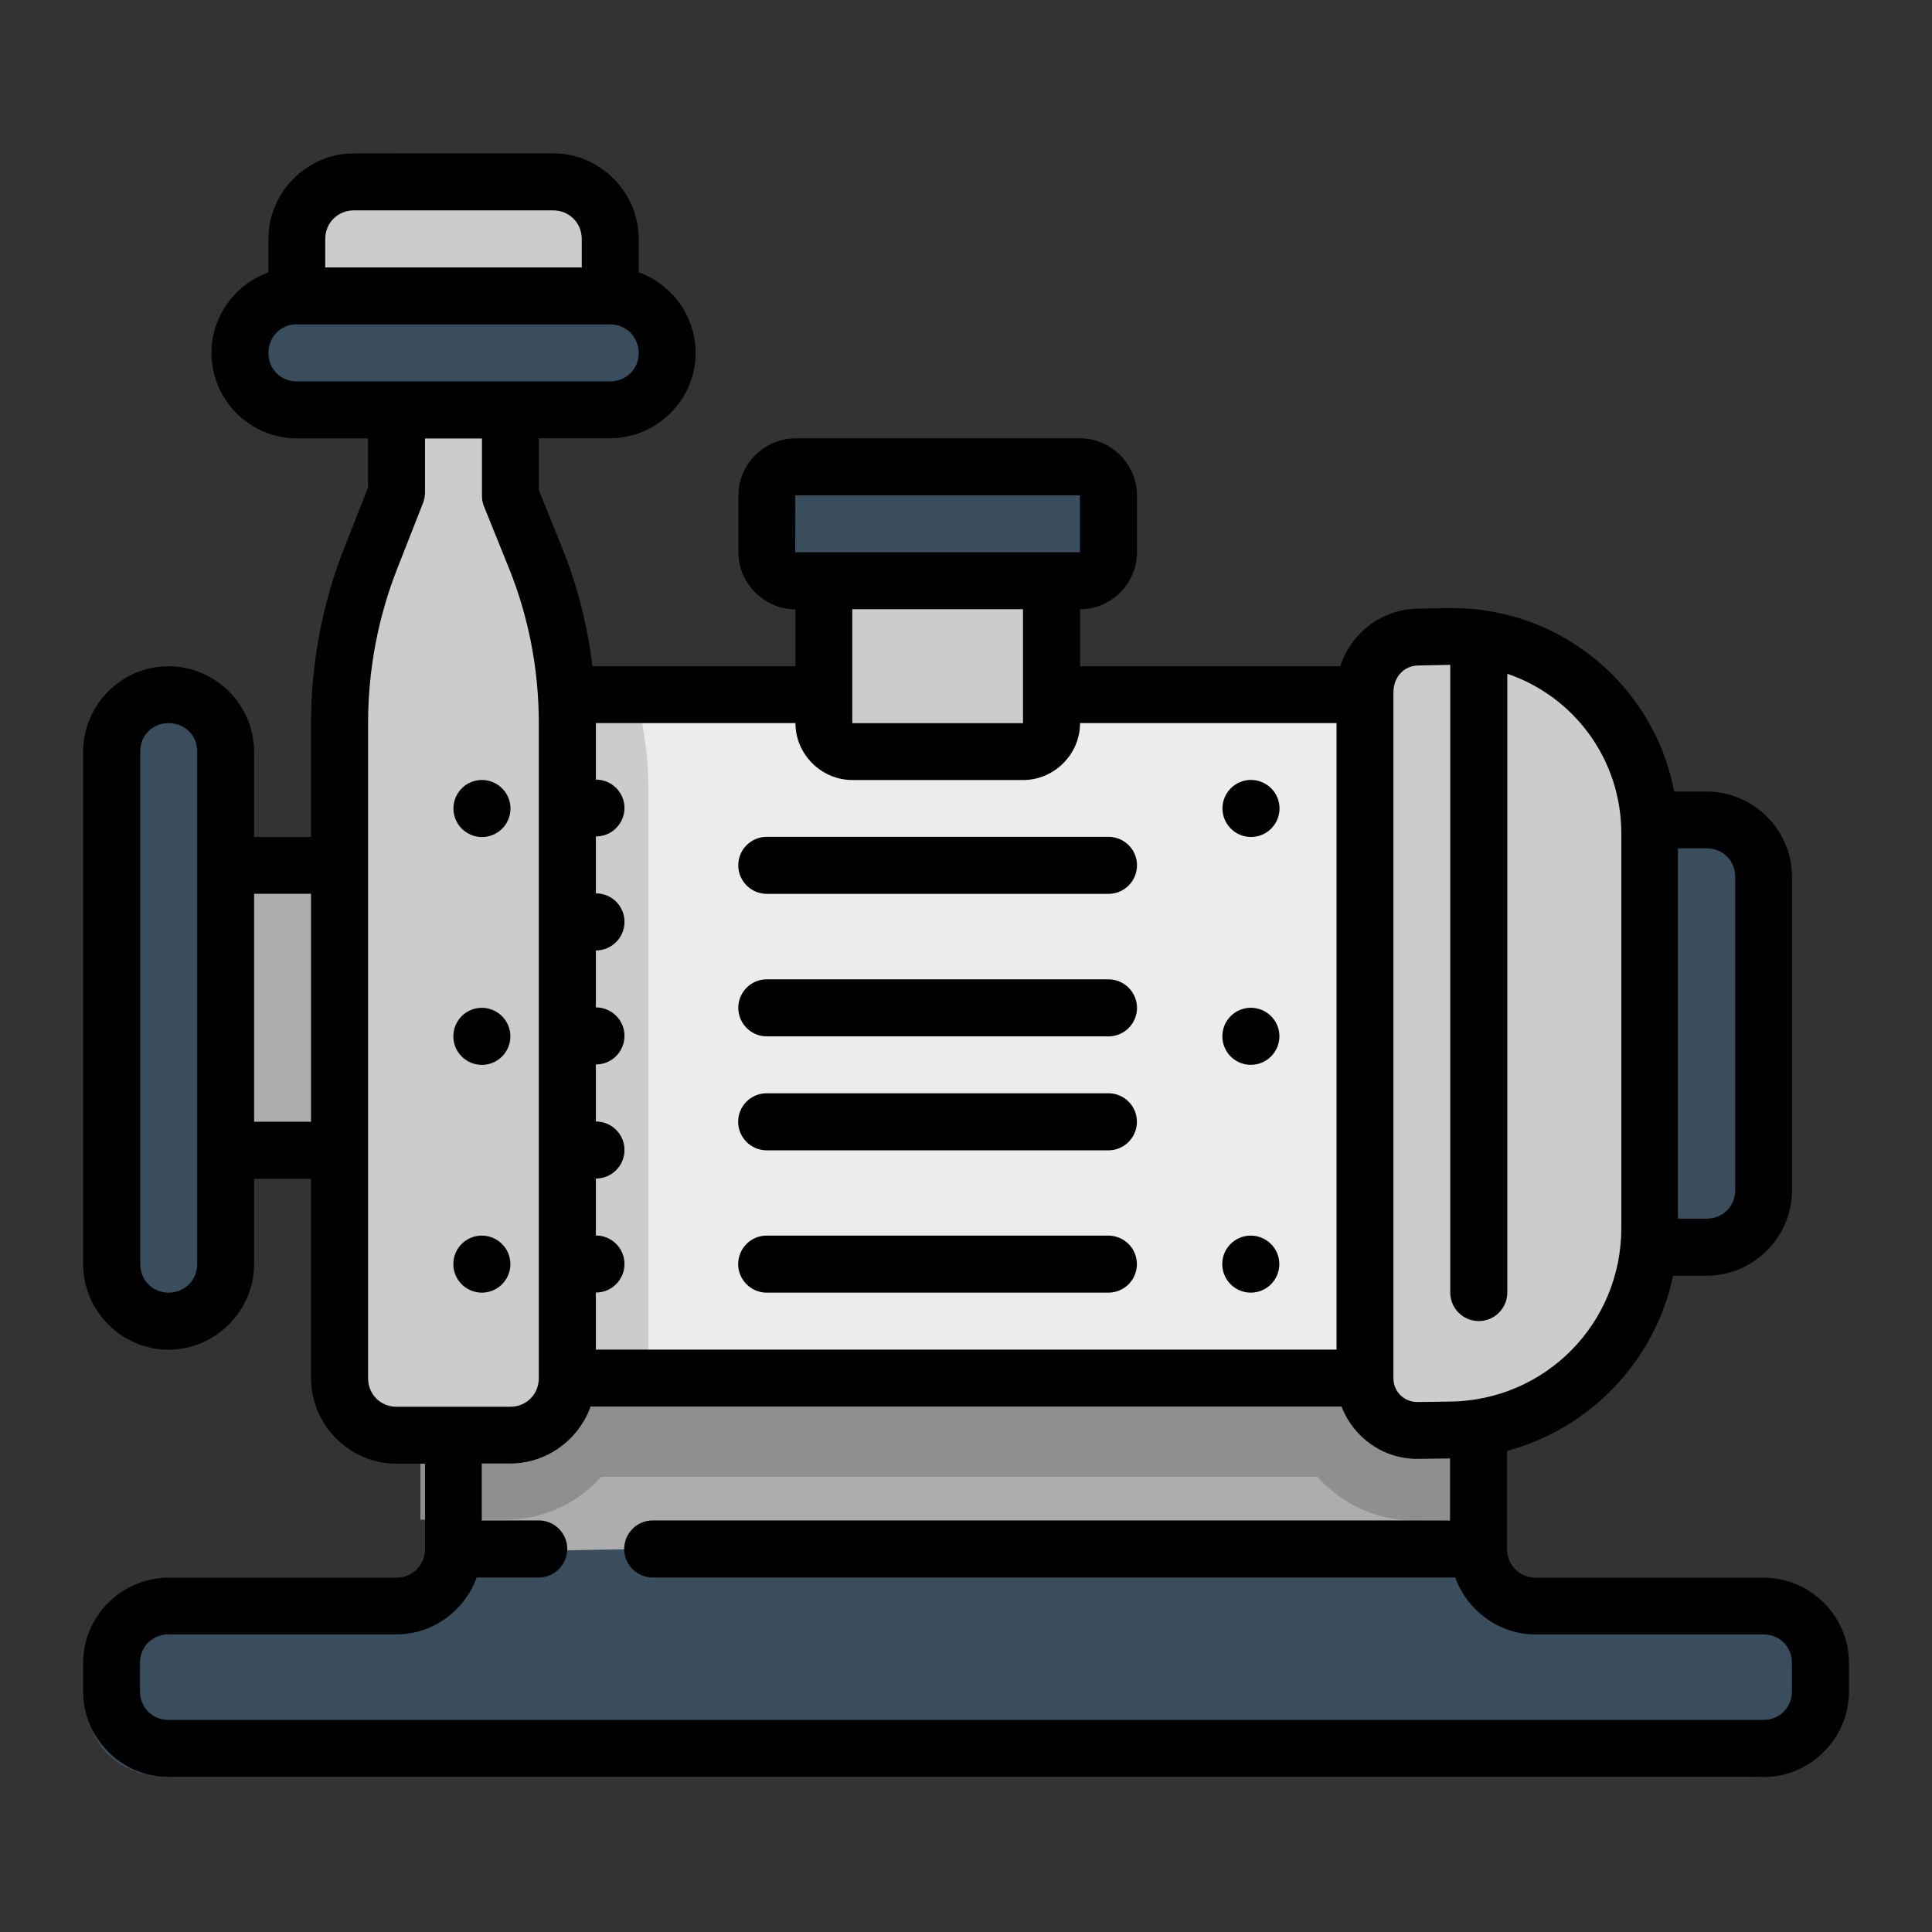 <?xml version="1.0" encoding="UTF-8" standalone="no"?>
<!-- Created with Inkscape (http://www.inkscape.org/) -->

<svg
   width="64pt"
   height="64pt"
   viewBox="0 0 22.578 22.578"
   version="1.1"
   id="svg831"
   inkscape:version="1.1.2 (b8e25be833, 2022-02-05)"
   sodipodi:docname="Export - Unblash - 64px.svg"
   inkscape:export-filename="E:\Project Design\TR Icon Design Project\Carlos - Icon Design Project\September\Done\100%\Filedline\16 - Pressure Cooker.png"
   inkscape:export-xdpi="576"
   inkscape:export-ydpi="576"
   xmlns:inkscape="http://www.inkscape.org/namespaces/inkscape"
   xmlns:sodipodi="http://sodipodi.sourceforge.net/DTD/sodipodi-0.dtd"
   xmlns="http://www.w3.org/2000/svg"
   xmlns:svg="http://www.w3.org/2000/svg"
   xmlns:rdf="http://www.w3.org/1999/02/22-rdf-syntax-ns#"
   xmlns:cc="http://creativecommons.org/ns#"
   xmlns:dc="http://purl.org/dc/elements/1.1/">
  <rect x="0" y="0" width="22.578" height="22.578" fill="#333333" stroke="none"/>
  <defs
     id="defs825">
    <pattern
       id="EMFhbasepattern"
       patternUnits="userSpaceOnUse"
       width="6"
       height="6"
       x="0"
       y="0" />
    <pattern
       id="EMFhbasepattern-9"
       patternUnits="userSpaceOnUse"
       width="6"
       height="6"
       x="0"
       y="0" />
    <pattern
       id="EMFhbasepattern-0"
       patternUnits="userSpaceOnUse"
       width="6"
       height="6"
       x="0"
       y="0" />
    <pattern
       id="EMFhbasepattern-7"
       patternUnits="userSpaceOnUse"
       width="6"
       height="6"
       x="0"
       y="0" />
    <pattern
       id="EMFhbasepattern-2"
       patternUnits="userSpaceOnUse"
       width="6"
       height="6"
       x="0"
       y="0" />
    <pattern
       id="EMFhbasepattern-98"
       patternUnits="userSpaceOnUse"
       width="6"
       height="6"
       x="0"
       y="0" />
    <pattern
       id="EMFhbasepattern-6"
       patternUnits="userSpaceOnUse"
       width="6"
       height="6"
       x="0"
       y="0" />
    <pattern
       id="EMFhbasepattern-01"
       patternUnits="userSpaceOnUse"
       width="6"
       height="6"
       x="0"
       y="0" />
    <pattern
       id="EMFhbasepattern-07"
       patternUnits="userSpaceOnUse"
       width="6"
       height="6"
       x="0"
       y="0" />
    <pattern
       id="EMFhbasepattern-8"
       patternUnits="userSpaceOnUse"
       width="6"
       height="6"
       x="0"
       y="0" />
    <pattern
       id="EMFhbasepattern-4"
       patternUnits="userSpaceOnUse"
       width="6"
       height="6"
       x="0"
       y="0" />
    <pattern
       id="EMFhbasepattern-40"
       patternUnits="userSpaceOnUse"
       width="6"
       height="6"
       x="0"
       y="0" />
    <pattern
       id="EMFhbasepattern-08"
       patternUnits="userSpaceOnUse"
       width="6"
       height="6"
       x="0"
       y="0" />
    <pattern
       id="EMFhbasepattern-04"
       patternUnits="userSpaceOnUse"
       width="6"
       height="6"
       x="0"
       y="0" />
    <pattern
       id="EMFhbasepattern-014"
       patternUnits="userSpaceOnUse"
       width="6"
       height="6"
       x="0"
       y="0" />
    <pattern
       id="EMFhbasepattern-27"
       patternUnits="userSpaceOnUse"
       width="6"
       height="6"
       x="0"
       y="0" />
    <pattern
       id="EMFhbasepattern-09"
       patternUnits="userSpaceOnUse"
       width="6"
       height="6"
       x="0"
       y="0" />
    <pattern
       id="EMFhbasepattern-5"
       patternUnits="userSpaceOnUse"
       width="6"
       height="6"
       x="0"
       y="0" />
    <pattern
       id="EMFhbasepattern-018"
       patternUnits="userSpaceOnUse"
       width="6"
       height="6"
       x="0"
       y="0" />
  </defs>
  <sodipodi:namedview
     id="base"
     pagecolor="#ffffff"
     bordercolor="#666666"
     borderopacity="1.0"
     inkscape:pageopacity="0.0"
     inkscape:pageshadow="2"
     inkscape:zoom="8.7304688"
     inkscape:cx="41.063087"
     inkscape:cy="47.305593"
     inkscape:document-units="pt"
     inkscape:current-layer="layer1"
     showgrid="false"
     units="pt"
     inkscape:window-width="958"
     inkscape:window-height="1041"
     inkscape:window-x="953"
     inkscape:window-y="0"
     inkscape:window-maximized="0"
     inkscape:pagecheckerboard="true"
     inkscape:showpageshadow="false"
     inkscape:object-paths="true"
     inkscape:snap-intersection-paths="true"
     inkscape:snap-smooth-nodes="true"
     inkscape:snap-midpoints="true"
     showguides="true"
     inkscape:snap-bbox="true"
     inkscape:bbox-nodes="true"
     inkscape:snap-nodes="false"
     inkscape:snap-global="true"
     inkscape:snap-others="false">
    <inkscape:grid
       type="xygrid"
       id="grid1378" />
    <sodipodi:guide
       position="0.97,21.608"
       orientation="78,0"
       id="guide1380"
       inkscape:locked="false" />
    <sodipodi:guide
       position="0.97,0.97"
       orientation="0,78"
       id="guide1382"
       inkscape:locked="false" />
    <sodipodi:guide
       position="21.608,0.97"
       orientation="-78,0"
       id="guide1384"
       inkscape:locked="false" />
    <sodipodi:guide
       position="21.608,21.608"
       orientation="0,-78"
       id="guide1386"
       inkscape:locked="false" />
  </sodipodi:namedview>
  <g
     inkscape:label="Icon"
     inkscape:groupmode="layer"
     id="layer1"
     transform="translate(0,-274.422)">
    <g
       id="g42350"
       style="display:inline;stroke-width:0.795"
       transform="matrix(1.258,0,0,1.258,39.011,-157.156)">
      <g
         id="g23429"
         style="display:inline;stroke-width:0.795">
        <path
           style="color:#000000;fill:#adadad;stroke-width:0.795;stroke-linecap:round;stroke-linejoin:round;-inkscape-stroke:none"
           d="m -17.392,355.008 -9.245,0.068 c -0.145,0.002 -0.261,0.119 -0.262,0.264 v 1.965 c -5.65e-4,0.146 0.117,0.265 0.264,0.266 h 9.245 c 0.146,-5.2e-4 0.264,-0.119 0.264,-0.266 v -2.034 c -5.19e-4,-0.146 -0.119,-0.264 -0.266,-0.264 z"
           id="path34117"
           sodipodi:nodetypes="cccccccccc" />
        <path
           id="path330553"
           style="fill:#8f8f8f;fill-opacity:1;stroke-width:3.004;stroke-linecap:round;stroke-linejoin:round"
           d="m -94.783,283.453 -6.512,0.047 a 1,1 0 0 0 -0.988,0.998 v 6.51 h 2.996 c 2.473,0 4.504,-2.041 4.504,-4.51 z"
           transform="matrix(0.265,0,0,0.265,0,280.067)" />
        <path
           id="path328787"
           style="fill:#8f8f8f;fill-opacity:1;stroke-width:3.004;stroke-linecap:round;stroke-linejoin:round"
           d="m -65.293,283.242 -6.688,0.049 v 3.207 c 0,2.511 2.082,4.567 4.592,4.539 l 1.137,-0.014 c 0.673,-0.009 1.329,-0.087 1.963,-0.227 v -6.559 a 1,1 0 0 0 -1.004,-0.996 z"
           transform="matrix(0.265,0,0,0.265,0,280.067)" />
        <path
           id="path319123"
           style="color:#000000;fill:#8f8f8f;fill-opacity:1;stroke-width:3.004;stroke-linecap:round;stroke-linejoin:round;-inkscape-stroke:none"
           d="m -68.289,283.264 -30,0.215 v 5.02 a 1,1 0 0 0 1.004,1.004 h 27.998 a 1,1 0 0 0 0.998,-1.004 z"
           transform="matrix(0.265,0,0,0.265,0,280.067)" />
        <path
           style="color:#000000;fill:#adadad;stroke-width:0.795;stroke-linecap:round;stroke-linejoin:round;-inkscape-stroke:none"
           d="m -29.445,351.041 c -0.146,5.2e-4 -0.264,0.119 -0.264,0.266 v 2.307 c 5.16e-4,0.145 0.118,0.263 0.264,0.264 h 2.117 c 0.146,5.7e-4 0.265,-0.117 0.266,-0.264 v -2.307 c 5.62e-4,-0.147 -0.119,-0.266 -0.266,-0.266 z"
           id="path33137"
           sodipodi:nodetypes="ccccccccc" />
        <path
           style="color:#000000;fill:#cccccc;stroke-width:0.795;stroke-linecap:round;stroke-linejoin:round;-inkscape-stroke:none"
           d="m -27.684,344.539 c -0.416,0 -0.758,0.344 -0.758,0.76 v 1.012 a 0.253,0.253 0 0 0 0.252,0.252 h 2.782 a 0.253,0.253 0 0 0 0.254,-0.252 v -1.012 c 0,-0.416 -0.344,-0.76 -0.76,-0.76 z"
           id="path33751" />
        <path
           style="color:#000000;fill:#3a4d5c;stroke-width:0.795;stroke-linecap:round;stroke-linejoin:round;-inkscape-stroke:none"
           d="m -16.223,354.754 h 0.949 c 0.435,0 0.793,-0.36 0.793,-0.795 v -2.594 c 0,-0.435 -0.358,-0.782 -0.793,-0.793 h -0.946 z"
           id="path36988"
           sodipodi:nodetypes="cscsscc" />
        <path
           style="color:#000000;fill:#ececec;stroke-width:0.795;stroke-linecap:round;stroke-linejoin:round;-inkscape-stroke:none"
           d="m -25.612,349.42 c -0.146,-5.6e-4 -0.265,0.117 -0.266,0.264 v 6.046 c -5.67e-4,0.147 0.119,0.266 0.266,0.266 h 7.163 c 0.146,-5.1e-4 0.264,-0.119 0.264,-0.266 v -6.046 c -5.16e-4,-0.145 -0.118,-0.263 -0.264,-0.264 z"
           id="path36235"
           sodipodi:nodetypes="ccccccccc" />
        <path
           id="path305185"
           style="color:#000000;fill:#cccccc;fill-opacity:1;stroke-width:3.004;stroke-linecap:round;stroke-linejoin:round;-inkscape-stroke:none"
           d="m -97.285,286.927 h 2.996 v -21.424 c 0,-1.352 -0.165,-2.342 -0.488,-3.648 h -2.508 z"
           transform="matrix(0.265,0,0,0.265,0,280.067)"
           sodipodi:nodetypes="ccsccc" />
        <path
           style="color:#000000;fill:#cccccc;stroke-width:0.795;stroke-linecap:round;stroke-linejoin:round;-inkscape-stroke:none"
           d="m -23.303,347.738 a 0.251,0.251 0 0 0 -0.25,0.25 v 1.755 c 0,0.274 0.227,0.501 0.501,0.501 h 1.502 c 0.274,0 0.501,-0.227 0.501,-0.501 v -1.755 a 0.251,0.251 0 0 0 -0.25,-0.25 z"
           id="path36427" />
        <path
           style="color:#000000;fill:#cccccc;stroke-width:0.795;stroke-linecap:round;stroke-linejoin:round;-inkscape-stroke:none"
           d="m -17.541,348.845 -0.301,0.004 c -0.415,0.005 -0.754,0.349 -0.754,0.764 v 6.104 c 0,0.415 0.345,0.757 0.76,0.752 l 0.301,-0.004 c 1.168,-0.015 2.113,-0.972 2.113,-2.141 0,-1.223 -2e-6,-2.165 0,-3.387 0,-1.163 -0.956,-2.107 -2.119,-2.092 z"
           id="path36793"
           sodipodi:nodetypes="ccssccssc" />
        <path
           style="color:#000000;fill:#cccccc;stroke-width:0.795;stroke-linecap:round;stroke-linejoin:round;-inkscape-stroke:none"
           d="m -27.309,346.789 a 0.255,0.255 0 0 0 -0.254,0.256 v 0.693 l -0.213,0.539 c -0.197,0.501 -0.298,1.035 -0.298,1.573 v 5.869 c 3e-6,0.42 0.345,0.767 0.765,0.767 h 1.021 c 0.42,0 0.765,-0.347 0.765,-0.767 v -5.869 c 0,-0.538 -0.101,-1.072 -0.301,-1.571 l -0.209,-0.518 v -0.716 a 0.255,0.255 0 0 0 -0.254,-0.256 z"
           id="path33143" />
        <path
           style="color:#000000;fill:#3a4d5c;stroke-width:0.795;stroke-linecap:round;stroke-linejoin:round;-inkscape-stroke:none"
           d="m -28.19,345.586 c -0.416,0 -0.758,0.344 -0.758,0.76 3e-6,0.416 0.342,0.758 0.758,0.758 h 2.782 c 0.416,10e-6 0.76,-0.342 0.76,-0.758 -3e-6,-0.416 -0.344,-0.76 -0.76,-0.76 z"
           id="path33757" />
        <path
           style="color:#000000;fill:#3a4d5c;stroke-width:0.795;stroke-linecap:round;stroke-linejoin:round;-inkscape-stroke:none"
           d="m -29.445,349.373 c -0.419,0 -0.764,0.345 -0.764,0.764 v 4.586 c -3e-6,0.419 0.345,0.766 0.764,0.766 0.419,0 0.766,-0.346 0.766,-0.766 v -4.586 c 3e-6,-0.419 -0.346,-0.764 -0.766,-0.764 z"
           id="path33131" />
        <path
           style="color:#000000;fill:#3a4d5c;stroke-width:0.795;stroke-linecap:round;stroke-linejoin:round;-inkscape-stroke:none"
           d="m -23.545,347.185 c -0.272,0 -0.498,0.226 -0.498,0.498 v 0.498 c 0,0.272 0.226,0.498 0.498,0.498 h 2.489 c 0.272,0 0.498,-0.226 0.498,-0.498 v -0.498 c 0,-0.272 -0.226,-0.498 -0.498,-0.498 z"
           id="path36433" />
        <path
           style="color:#000000;fill:#3a4d5c;stroke-width:3.004;stroke-linecap:round;stroke-linejoin:round;-inkscape-stroke:none"
           d="m -64.819,292.5 2.22e-4,-0.998 -37.067,0.663 2.6e-4,0.998 c 0,0.859 -0.581,1.004 -1.307,1.004 h -7.743 c -1.645,0 -2.998,0.688 -2.998,2.333 v 0.996 c 0,1.645 1.353,2.564 2.998,2.564 h 55.255 c 1.645,0 2.998,-0.919 2.998,-2.564 V 296.5 c 0,-1.645 -1.353,-2.554 -2.998,-2.554 h -8.112 c -0.587,0 -1.026,-0.882 -1.026,-1.446 z"
           transform="matrix(0.265,0,0,0.265,0,280.067)"
           id="path35407"
           sodipodi:nodetypes="cccccsssssssscc" />
      </g>
      <path
         id="rect84332"
         style="color:#000000;fill:#000000;stroke-width:0.795;stroke-linecap:round;stroke-linejoin:round;-inkscape-stroke:none"
         d="m -27.724,344.492 c -0.435,0 -0.793,0.36 -0.793,0.795 v 0.31 c -0.307,0.11 -0.529,0.406 -0.529,0.749 3e-6,0.435 0.357,0.793 0.793,0.793 h 0.662 v 0.457 l -0.221,0.559 c -0.204,0.519 -0.309,1.073 -0.309,1.631 v 1.056 h -0.529 v -0.793 c 3e-6,-0.435 -0.36,-0.793 -0.795,-0.793 -0.435,0 -0.793,0.358 -0.793,0.793 v 4.761 c -3e-6,0.435 0.358,0.795 0.793,0.795 0.435,0 0.795,-0.36 0.795,-0.795 v -0.793 h 0.529 v 1.852 c 3e-6,0.435 0.358,0.795 0.793,0.795 h 0.266 v 0.793 c 0,0.149 -0.116,0.266 -0.266,0.266 h -2.117 c -0.435,0 -0.793,0.357 -0.793,0.793 v 0.264 c -3e-6,0.435 0.358,0.795 0.793,0.795 h 14.818 c 0.435,0 0.793,-0.36 0.793,-0.795 v -0.264 c 2e-6,-0.435 -0.358,-0.793 -0.793,-0.793 h -2.117 c -0.149,0 -0.266,-0.116 -0.266,-0.266 v -0.912 c 0.774,-0.207 1.376,-0.839 1.542,-1.627 h 0.312 c 0.435,0 0.793,-0.36 0.793,-0.795 v -2.91 c 0,-0.435 -0.357,-0.793 -0.793,-0.793 h -0.302 c -0.163,-0.864 -0.861,-1.542 -1.732,-1.678 -0.214,-0.038 -0.426,-0.024 -0.651,-0.021 -0.335,0.004 -0.621,0.229 -0.718,0.535 h -2.418 v -0.529 c 0.289,0 0.529,-0.24 0.529,-0.529 v -0.529 c 0,-0.289 -0.24,-0.53 -0.529,-0.53 h -2.644 c -0.289,0 -0.53,0.241 -0.53,0.53 v 0.529 c 0,0.289 0.241,0.529 0.53,0.529 v 0.529 h -1.886 c -0.045,-0.376 -0.139,-0.746 -0.281,-1.1 l -0.217,-0.537 v -0.481 h 0.662 c 0.435,1e-5 0.795,-0.357 0.795,-0.793 -3e-6,-0.342 -0.222,-0.638 -0.529,-0.748 v -0.311 c -3e-6,-0.435 -0.36,-0.795 -0.795,-0.795 z m 0,0.529 h 1.852 c 0.149,0 0.266,0.116 0.266,0.266 v 0.264 h -2.383 v -0.264 c 1e-6,-0.149 0.116,-0.266 0.266,-0.266 z m 2.381,1.059 c 0.149,0 0.266,0.116 0.266,0.266 0,0.149 -0.116,0.264 -0.266,0.264 h -2.91 c -0.149,0 -0.264,-0.114 -0.264,-0.264 0,-0.145 0.107,-0.259 0.25,-0.266 z m -1.719,1.06 h 0.529 v 0.529 c -6.18e-4,0.034 0.005,0.068 0.018,0.1 l 0.235,0.582 c 0.183,0.455 0.275,0.943 0.275,1.434 v 6.084 c -10e-7,0.149 -0.115,0.266 -0.264,0.266 h -1.058 c -0.149,0 -0.264,-0.116 -0.264,-0.266 v -6.084 c 1e-6,-0.491 0.091,-0.978 0.271,-1.436 l 0.238,-0.606 c 0.013,-0.031 0.019,-0.064 0.02,-0.098 z m 3.44,0.528 h 2.644 v 0.529 h -0.264 -2.117 -0.264 z m 0.529,1.058 h 1.586 v 1.059 h -1.586 z m 5.555,0.517 v 5.832 c 5.7e-4,0.146 0.119,0.264 0.266,0.264 0.145,-5.7e-4 0.263,-0.118 0.264,-0.264 v -5.749 c 0.616,0.209 1.059,0.791 1.059,1.482 -2e-6,1.223 0,2.445 0,3.668 0,0.885 -0.705,1.6 -1.59,1.611 l -0.301,0.004 c -0.128,10e-4 -0.226,-0.096 -0.226,-0.223 v -6.367 c 0,-0.149 0.101,-0.251 0.232,-0.252 z m -11.906,0.541 c 0.149,0 0.266,0.114 0.266,0.264 v 4.761 c 0,0.149 -0.116,0.266 -0.266,0.266 -0.149,0 -0.264,-0.116 -0.264,-0.266 v -4.761 c -1e-6,-0.149 0.114,-0.264 0.264,-0.264 z m 3.969,0 h 1.854 c 0,0.289 0.24,0.529 0.529,0.529 h 1.586 c 0.289,0 0.529,-0.24 0.529,-0.529 h 2.383 v 5.82 h -6.881 v -0.53 c 0.147,5.7e-4 0.266,-0.119 0.266,-0.266 -5.7e-4,-0.146 -0.119,-0.264 -0.266,-0.264 v -0.529 c 0.146,5.7e-4 0.265,-0.117 0.266,-0.264 5.71e-4,-0.147 -0.119,-0.266 -0.266,-0.266 v -0.53 c 0.146,5.7e-4 0.265,-0.117 0.266,-0.264 5.71e-4,-0.147 -0.119,-0.266 -0.266,-0.266 v -0.529 c 0.146,5.7e-4 0.265,-0.117 0.266,-0.264 8.61e-4,-0.147 -0.118,-0.267 -0.266,-0.266 v -0.529 c 0.146,5.7e-4 0.265,-0.117 0.266,-0.264 -5.7e-4,-0.146 -0.119,-0.264 -0.266,-0.264 z m 6.085,0.528 c -0.146,2.9e-4 -0.265,0.119 -0.264,0.266 5.68e-4,0.146 0.119,0.263 0.264,0.264 0.146,5.7e-4 0.265,-0.117 0.266,-0.264 5.77e-4,-0.147 -0.119,-0.266 -0.266,-0.266 z m -7.144,5.2e-4 c -0.146,2.9e-4 -0.265,0.119 -0.264,0.266 5.68e-4,0.146 0.119,0.263 0.264,0.264 0.146,5.7e-4 0.265,-0.117 0.266,-0.264 5.71e-4,-0.147 -0.119,-0.266 -0.266,-0.266 z m 2.646,0.528 c -0.146,2.9e-4 -0.265,0.119 -0.264,0.266 5.68e-4,0.146 0.119,0.263 0.264,0.264 h 3.176 c 0.145,-5.7e-4 0.263,-0.118 0.264,-0.264 5.74e-4,-0.146 -0.117,-0.265 -0.264,-0.266 z m 8.467,0.107 h 0.266 c 0.149,0 0.264,0.114 0.264,0.264 v 2.91 c 2e-6,0.149 -0.114,0.266 -0.264,0.266 h -0.266 z m -13.229,0.422 h 0.529 v 2.118 h -0.529 z m 4.762,0.795 c -0.146,2.8e-4 -0.263,0.118 -0.264,0.264 -5.68e-4,0.146 0.118,0.265 0.264,0.266 h 3.176 c 0.146,-5.7e-4 0.264,-0.119 0.264,-0.266 -5.67e-4,-0.145 -0.118,-0.263 -0.264,-0.264 z m 4.497,0.264 c -0.146,2.9e-4 -0.265,0.119 -0.264,0.266 2.83e-4,0.146 0.118,0.264 0.264,0.264 0.146,5.7e-4 0.265,-0.118 0.266,-0.264 5.71e-4,-0.147 -0.119,-0.266 -0.266,-0.266 z m -7.144,5.1e-4 c -0.146,2.9e-4 -0.265,0.119 -0.264,0.266 5.68e-4,0.146 0.119,0.263 0.264,0.264 0.146,5.7e-4 0.265,-0.117 0.266,-0.264 5.77e-4,-0.147 -0.119,-0.266 -0.266,-0.266 z m 2.646,0.794 c -0.146,2.8e-4 -0.264,0.118 -0.264,0.264 -5.68e-4,0.146 0.118,0.265 0.264,0.266 h 3.176 c 0.146,-5.7e-4 0.264,-0.119 0.264,-0.266 -2.81e-4,-0.146 -0.118,-0.264 -0.264,-0.264 z m -2.646,1.322 c -0.146,2.9e-4 -0.265,0.119 -0.264,0.266 5.68e-4,0.146 0.119,0.263 0.264,0.264 0.146,5.7e-4 0.265,-0.117 0.266,-0.264 5.77e-4,-0.147 -0.119,-0.266 -0.266,-0.266 z m 2.646,0 c -0.146,2.8e-4 -0.263,0.118 -0.264,0.264 -5.74e-4,0.146 0.118,0.265 0.264,0.266 h 3.176 c 0.146,-5.7e-4 0.264,-0.119 0.264,-0.266 -5.67e-4,-0.145 -0.118,-0.263 -0.264,-0.264 z m 4.497,0 c -0.146,2.9e-4 -0.265,0.119 -0.264,0.266 5.68e-4,0.146 0.119,0.263 0.264,0.264 0.146,5.7e-4 0.265,-0.117 0.266,-0.264 5.77e-4,-0.147 -0.119,-0.266 -0.266,-0.266 z m 0.844,1.588 c 0.109,0.286 0.389,0.49 0.711,0.486 l 0.297,-0.004 v 0.576 h -7.408 c -0.146,5.7e-4 -0.263,0.119 -0.264,0.264 -5.68e-4,0.146 0.117,0.265 0.264,0.266 h 7.456 c 0.111,0.306 0.405,0.529 0.747,0.529 h 2.117 c 0.149,0 0.264,0.114 0.264,0.264 v 0.264 c 1e-6,0.149 -0.114,0.266 -0.264,0.266 h -14.818 c -0.149,0 -0.264,-0.116 -0.264,-0.266 v -0.264 c -1e-6,-0.149 0.114,-0.264 0.264,-0.264 h 2.117 c 0.342,0 0.636,-0.223 0.747,-0.529 h 0.575 c 0.147,5.8e-4 0.266,-0.119 0.266,-0.266 -2.83e-4,-0.146 -0.119,-0.265 -0.266,-0.264 h -0.528 v -0.529 h 0.264 c 0.342,0 0.637,-0.222 0.747,-0.529 z"
         sodipodi:nodetypes="sscsscccsccssccssccsscssssssssssssccscssccccccsssssscccccccscssssssccsscscssccccccscsscsccccccccccccccccccsccssccscccccsccsccsscccccsccsccscccccccccsssccsssccsscscccsccsccccscccsccsccccscccscscccscccccsssccsscscccscscccccccccssssssssssccccccscscc" />
    </g>
  </g>
</svg>
